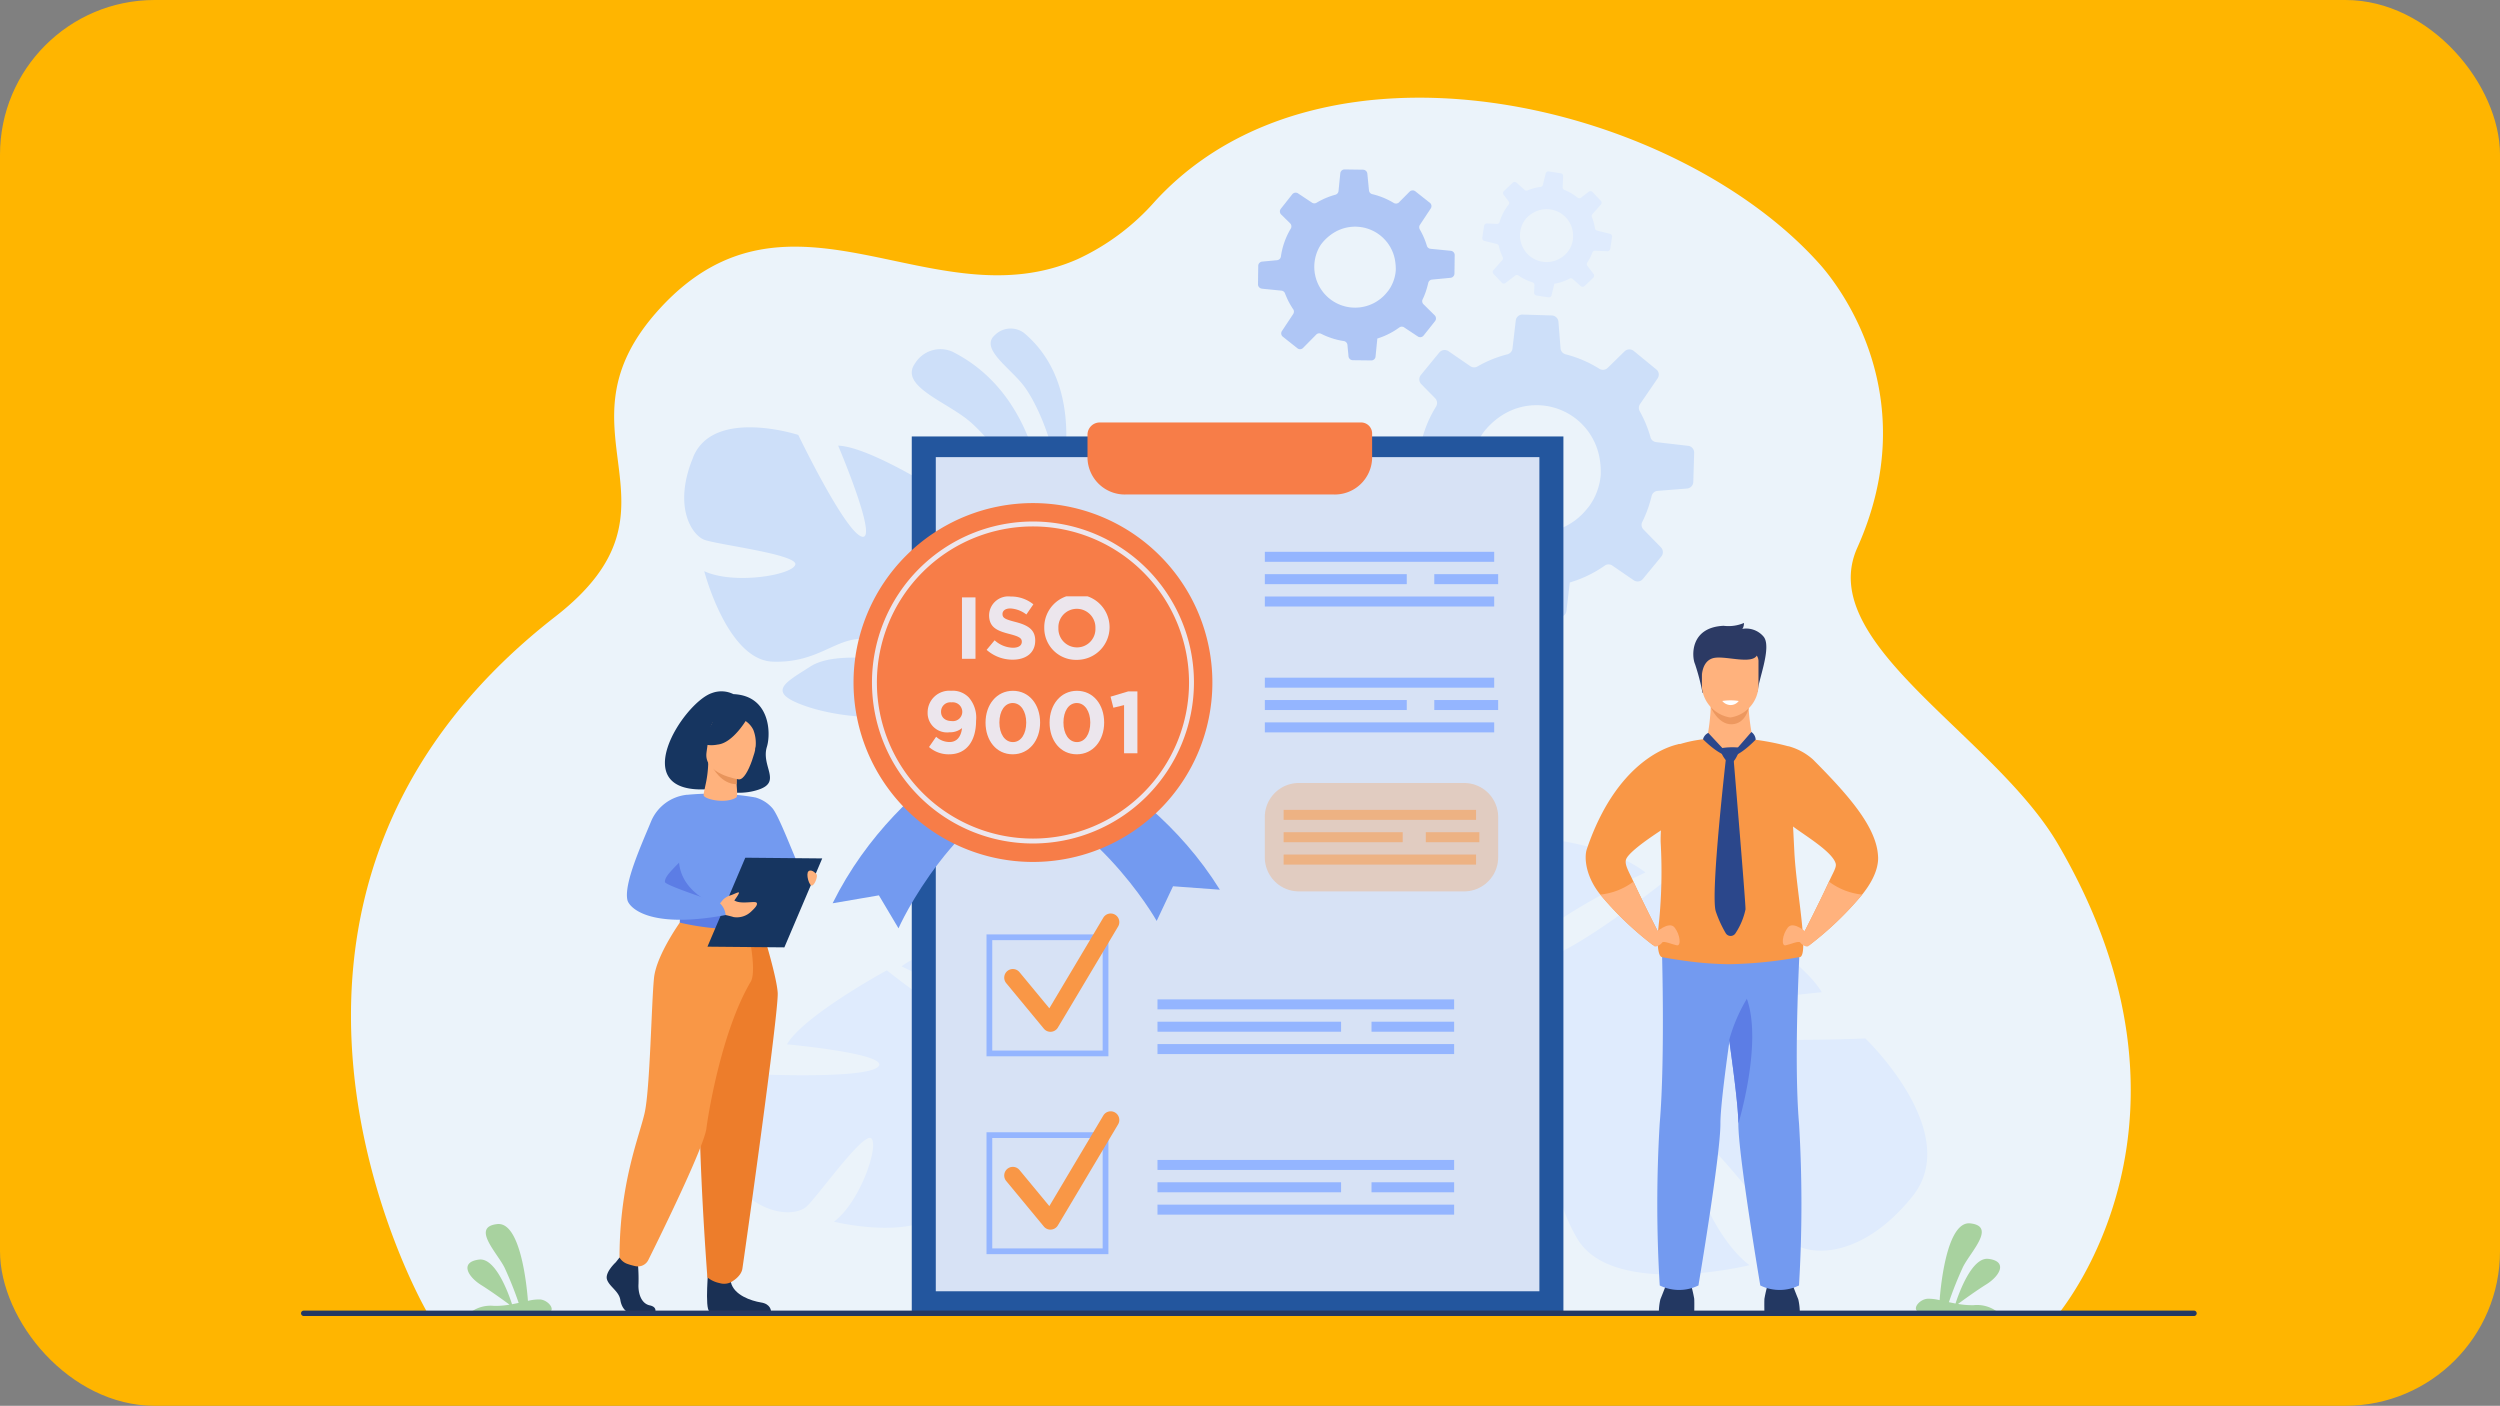 <svg xmlns="http://www.w3.org/2000/svg" xmlns:xlink="http://www.w3.org/1999/xlink" width="307.121" height="172.698" viewBox="0 0 307.121 172.698">
  <rect x="0" y="0" width="307.121" height="172.698" fill="#808080" stroke="none"/>
  <defs>
    <clipPath id="clip-path">
      <rect id="Rectángulo_325514" data-name="Rectángulo 325514" width="232.839" height="149.669" fill="none"/>
    </clipPath>
    <clipPath id="clip-path-2">
      <rect id="Rectángulo_325513" data-name="Rectángulo 325513" width="232.84" height="149.669" fill="none"/>
    </clipPath>
    <clipPath id="clip-path-3">
      <rect id="Rectángulo_325484" data-name="Rectángulo 325484" width="24.169" height="23.464" fill="none"/>
    </clipPath>
    <clipPath id="clip-path-4">
      <rect id="Rectángulo_325487" data-name="Rectángulo 325487" width="74.152" height="102.469" fill="none"/>
    </clipPath>
    <clipPath id="clip-path-5">
      <rect id="Rectángulo_325504" data-name="Rectángulo 325504" width="28.664" height="13.314" fill="none"/>
    </clipPath>
    <clipPath id="clip-path-6">
      <rect id="Rectángulo_325509" data-name="Rectángulo 325509" width="24.05" height="6.721" fill="none"/>
    </clipPath>
    <clipPath id="clip-path-7">
      <rect id="Rectángulo_325510" data-name="Rectángulo 325510" width="39.555" height="39.554" fill="none"/>
    </clipPath>
    <clipPath id="clip-path-8">
      <rect id="Rectángulo_325512" data-name="Rectángulo 325512" width="25.771" height="19.406" fill="none"/>
    </clipPath>
  </defs>
  <g id="Grupo_877364" data-name="Grupo 877364" transform="translate(-927.615 -8821.631)">
    <rect id="Imagen_35" data-name="Imagen 35" width="307.121" height="172.698" rx="19" transform="translate(927.615 8821.631)" fill="#ffb500"/>
    <g id="Grupo_876637" data-name="Grupo 876637" transform="translate(964.615 8833.631)">
      <g id="Grupo_876636" data-name="Grupo 876636" clip-path="url(#clip-path)">
        <g id="Grupo_876635" data-name="Grupo 876635">
          <g id="Grupo_876634" data-name="Grupo 876634" clip-path="url(#clip-path-2)">
            <path id="Trazado_616099" data-name="Trazado 616099" d="M242.037,149.338c-12.879,0-200.493.049-200.6-.308l-.018-.045a.252.252,0,0,1-.018-.066c-.072-.178-28.907-50.3,15.921-85.184,17.54-13.651-1.1-22.662,12.85-37.859,16.029-17.464,33.523,1.855,51.347-6.063a28.7,28.7,0,0,0,9.473-7.1,35.743,35.743,0,0,1,5.822-5.106q.48-.338.971-.66a38.188,38.188,0,0,1,3.884-2.227q1.346-.671,2.743-1.24h0a43.233,43.233,0,0,1,4.546-1.564A49.007,49.007,0,0,1,155.738.51Q157.25.3,158.787.181C178.7-1.4,201.116,7.5,212.683,20.5c2.329,2.618,12.918,16.166,4.571,34.787-5.271,11.757,16.808,22.986,24.654,36.411,19.947,34.133.311,57.2.13,57.642" transform="translate(-26.088 0.001)" fill="#ebf3fa"/>
            <g id="Grupo_876618" data-name="Grupo 876618" transform="translate(117.546 8.816)" opacity="0.5">
              <g id="Grupo_876617" data-name="Grupo 876617">
                <g id="Grupo_876616" data-name="Grupo 876616" clip-path="url(#clip-path-3)">
                  <path id="Trazado_616100" data-name="Trazado 616100" d="M619.378,61.067l2.391.237a.533.533,0,0,1,.44.34q.135.358.3.71a8.92,8.92,0,0,0,.7,1.23.526.526,0,0,1,.005.592l-1.385,2.095a.516.516,0,0,0,.111.693l1.8,1.428a.51.51,0,0,0,.677-.04l1.625-1.645a.512.512,0,0,1,.607-.1,9.284,9.284,0,0,0,2.787.894.529.529,0,0,1,.441.47l.131,1.4a.534.534,0,0,0,.518.48l2.279.026a.471.471,0,0,0,.135-.015.513.513,0,0,0,.389-.452l.18-1.786.043-.435a9.212,9.212,0,0,0,1.209-.473,9.331,9.331,0,0,0,1.49-.884.512.512,0,0,1,.588-.015l1.686,1.118a.531.531,0,0,0,.709-.113l1.091-1.375.312-.395a.538.538,0,0,0-.042-.717l-1.374-1.359a.512.512,0,0,1-.108-.593,9.212,9.212,0,0,0,.652-1.86,1.6,1.6,0,0,0,.04-.161.271.271,0,0,1,.015-.054.524.524,0,0,1,.455-.361l2.274-.218a.375.375,0,0,0,.075-.013.533.533,0,0,0,.4-.5l.03-2.272a.53.53,0,0,0-.477-.534l-2.494-.247a.512.512,0,0,1-.446-.371,9.369,9.369,0,0,0-.513-1.33q-.165-.348-.356-.676a.54.54,0,0,1,.017-.568l1.331-2.014a.515.515,0,0,0-.109-.688l-1.781-1.409a.539.539,0,0,0-.72.043l-1.286,1.3a.529.529,0,0,1-.648.084,9.261,9.261,0,0,0-2.641-1.082.526.526,0,0,1-.407-.466l-.2-2.049a.544.544,0,0,0-.532-.49l-2.264-.031a.52.52,0,0,0-.526.47l-.012.1-.207,2.075a.531.531,0,0,1-.393.462h0a9.2,9.2,0,0,0-1.53.567c-.267.127-.524.266-.775.415a.522.522,0,0,1-.559-.01l-1.711-1.135a.54.54,0,0,0-.721.113l-1.4,1.773a.586.586,0,0,0-.088.164.538.538,0,0,0,.13.542l1.1,1.082a.537.537,0,0,1,.14.508.577.577,0,0,1-.057.137,9.225,9.225,0,0,0-1.217,3.439.52.52,0,0,1-.377.429.528.528,0,0,1-.088.016l-1.841.175a.528.528,0,0,0-.477.517v.053l-.031,2.215a.538.538,0,0,0,.485.539m16.358-3.429a6.194,6.194,0,0,1,.086,1.146,4.853,4.853,0,0,1-.887,2.491c-.051.065-.1.127-.154.189a5.013,5.013,0,0,1-8.307-5.569,3.254,3.254,0,0,1,.273-.4A5.7,5.7,0,0,1,628.19,54.2a4.977,4.977,0,0,1,7.546,3.44" transform="translate(-618.893 -46.416)" fill="#739af0"/>
                </g>
              </g>
            </g>
            <path id="Trazado_616101" data-name="Trazado 616101" d="M764.159,56.222l1.524.373a.347.347,0,0,1,.253.26q.055.244.13.487a5.854,5.854,0,0,0,.342.86.343.343,0,0,1-.051.383l-1.088,1.227a.337.337,0,0,0,.008.458l1.031,1.088a.333.333,0,0,0,.442.036l1.2-.914a.335.335,0,0,1,.4-.007,6.059,6.059,0,0,0,1.719.834.345.345,0,0,1,.242.344l-.044.918a.349.349,0,0,0,.291.358l1.471.226a.3.3,0,0,0,.089,0,.334.334,0,0,0,.293-.256l.28-1.138.068-.277a6,6,0,0,0,.825-.195,6.093,6.093,0,0,0,1.044-.435.334.334,0,0,1,.381.044l.987.877a.347.347,0,0,0,.469-.008l.832-.788.238-.227a.351.351,0,0,0,.039-.468l-.763-1a.334.334,0,0,1-.015-.393,6.031,6.031,0,0,0,.593-1.142,1.049,1.049,0,0,0,.04-.1.177.177,0,0,1,.015-.033.342.342,0,0,1,.328-.192l1.49.068a.241.241,0,0,0,.05,0,.348.348,0,0,0,.306-.289l.228-1.466a.346.346,0,0,0-.259-.389L778,54.954a.334.334,0,0,1-.254-.281,6.09,6.09,0,0,0-.209-.907q-.075-.24-.168-.47a.353.353,0,0,1,.064-.366l1.045-1.179a.336.336,0,0,0-.007-.455l-1.022-1.075a.351.351,0,0,0-.469-.038l-.951.723a.345.345,0,0,1-.427-.005,6.049,6.049,0,0,0-1.608-.942.343.343,0,0,1-.22-.338l.062-1.343a.355.355,0,0,0-.3-.366l-1.461-.228a.339.339,0,0,0-.383.256l-.017.066-.325,1.322a.347.347,0,0,1-.3.263h0a6.016,6.016,0,0,0-1.041.226c-.185.058-.363.124-.539.2a.34.34,0,0,1-.36-.058l-1-.891a.352.352,0,0,0-.477.007l-1.071,1.017a.378.378,0,0,0-.072.1.351.351,0,0,0,.034.362l.612.8a.351.351,0,0,1,.044.341.37.37,0,0,1-.049.083,6.029,6.029,0,0,0-1.1,2.112.339.339,0,0,1-.283.242.351.351,0,0,1-.059,0l-1.206-.056a.345.345,0,0,0-.356.29l-.006.034L763.9,55.83a.351.351,0,0,0,.264.393m10.889-.714a4.023,4.023,0,0,1-.05.749,3.166,3.166,0,0,1-.8,1.529c-.039.037-.078.073-.117.108a3.273,3.273,0,0,1-4.859-4.363,2.14,2.14,0,0,1,.213-.235,3.722,3.722,0,0,1,1.052-.7,3.25,3.25,0,0,1,4.562,2.917" transform="translate(-618.806 -38.625)" fill="#dfebfd"/>
            <path id="Trazado_616102" data-name="Trazado 616102" d="M700.276,163.166l3.769.438a.84.84,0,0,1,.686.548q.2.569.459,1.129a14.075,14.075,0,0,0,1.078,1.961.83.83,0,0,1-.007.935l-2.242,3.271a.815.815,0,0,0,.158,1.1l2.8,2.3a.806.806,0,0,0,1.071-.046l2.609-2.555a.809.809,0,0,1,.961-.137A14.659,14.659,0,0,0,716,173.592a.835.835,0,0,1,.684.753l.17,2.215a.843.843,0,0,0,.805.771l3.6.1a.742.742,0,0,0,.214-.02.809.809,0,0,0,.626-.7l.33-2.815.079-.686a14.515,14.515,0,0,0,1.922-.715,14.709,14.709,0,0,0,2.375-1.357.809.809,0,0,1,.929-.008l2.633,1.809a.838.838,0,0,0,1.123-.16l1.76-2.141.5-.615a.849.849,0,0,0-.047-1.134l-2.133-2.182a.807.807,0,0,1-.154-.94,14.545,14.545,0,0,0,1.079-2.919,2.559,2.559,0,0,0,.067-.253.46.46,0,0,1,.025-.084.827.827,0,0,1,.728-.558l3.6-.284a.59.59,0,0,0,.119-.018.841.841,0,0,0,.648-.786l.107-3.587a.837.837,0,0,0-.739-.856l-3.931-.455a.809.809,0,0,1-.695-.6,14.816,14.816,0,0,0-.774-2.113q-.252-.554-.544-1.076a.853.853,0,0,1,.042-.9l2.154-3.144a.814.814,0,0,0-.154-1.09l-2.775-2.272a.851.851,0,0,0-1.138.049l-2.065,2.021a.835.835,0,0,1-1.025.116,14.622,14.622,0,0,0-4.142-1.778.83.83,0,0,1-.63-.746l-.255-3.241a.859.859,0,0,0-.827-.788l-3.574-.108a.821.821,0,0,0-.842.729l-.021.164-.382,3.271a.839.839,0,0,1-.633.72l0,0a14.558,14.558,0,0,0-2.431.855c-.426.194-.834.406-1.235.634a.823.823,0,0,1-.883-.031l-2.672-1.837a.852.852,0,0,0-1.142.16l-2.264,2.762a.919.919,0,0,0-.143.256.848.848,0,0,0,.19.859l1.709,1.738a.848.848,0,0,1,.207.806.9.9,0,0,1-.093.215,14.572,14.572,0,0,0-2.012,5.4.82.82,0,0,1-.606.667.852.852,0,0,1-.14.023l-2.912.228a.834.834,0,0,0-.767.8l0,.083-.107,3.5a.849.849,0,0,0,.752.863m25.918-4.984a9.756,9.756,0,0,1,.105,1.812,7.662,7.662,0,0,1-1.466,3.909c-.082.1-.165.2-.248.295a7.916,7.916,0,0,1-12.97-9.011,5.171,5.171,0,0,1,.442-.628,9,9,0,0,1,2.312-2.006,7.86,7.86,0,0,1,11.824,5.63" transform="translate(-566.664 -113.653)" fill="#cddff9"/>
            <path id="Trazado_616103" data-name="Trazado 616103" d="M411.493,188.8s1.827-19.1-11.592-25.824a3.665,3.665,0,0,0-4.56,1.441c-1.935,2.707,3.5,4.576,6.458,6.931s9.058,10.161,9.693,17.451" transform="translate(-319.925 -131.785)" fill="#cddff9"/>
            <path id="Trazado_616104" data-name="Trazado 616104" d="M453.994,170.7s4.666-13.6-3.935-20.834a2.745,2.745,0,0,0-3.573.254c-1.882,1.634,1.753,3.945,3.494,6.176s4.824,8.983,4.014,14.4" transform="translate(-361.259 -120.963)" fill="#cddff9"/>
            <path id="Trazado_616105" data-name="Trazado 616105" d="M712.676,522.488c6.357-7.856-5.765-19.43-5.765-19.43s-20.389.926-22.625-1.475,17.274-4.2,17.274-4.2c-3.2-5.469-18.872-13.976-18.872-13.976s-15.546,12.487-17.123,9.61,14.33-10.353,14.33-10.353c-5.057-3.877-14.158-4.329-14.158-4.329-13.559,1.011-11.541,18.378-11.541,18.378a32.386,32.386,0,0,1-14.407,5.389h0a23.511,23.511,0,0,0-4.341.737l.975,1.349c.441-.151.878-.282,1.31-.39a.01.01,0,0,1,.008,0l.019,0c.275-.058.667-.139,1.148-.234h0c1.1-.17,1.9-.322,2.457-.456l.005,0c3.421-.592,8-1.194,9.55-.508a3.216,3.216,0,0,1,.409-.735l-.409.735c-3.273,5.879,4.244,18.018,10.208,23.5s5.751,1.367,6.19-4.221-5.579-12.284-5.975-15.261,3.021-.677,5.789,3.849.035,9.764,4.38,17.167,21.171,3.279,21.171,3.279c-4.938-3.712-8.5-14.191-7.089-15.711s10.419,11.3,12.343,12.92,8.38,2.229,14.737-5.627" transform="translate(-514.758 -387.488)" fill="#dfebfd"/>
            <path id="Trazado_616106" data-name="Trazado 616106" d="M271.015,575.786c-4.135-5.109,3.749-12.636,3.749-12.636s13.26.6,14.714-.959-11.234-2.73-11.234-2.73c2.081-3.557,12.273-9.089,12.273-9.089s10.11,8.121,11.136,6.25-9.32-6.733-9.32-6.733c3.289-2.521,9.208-2.815,9.208-2.815,8.818.657,7.506,11.952,7.506,11.952a21.064,21.064,0,0,0,9.37,3.5h0a15.285,15.285,0,0,1,2.823.48l-.634.877q-.43-.147-.852-.253h-.005l-.012,0c-.179-.038-.434-.091-.746-.153h0c-.718-.111-1.236-.209-1.6-.3h0c-2.225-.385-5.2-.777-6.211-.33a2.094,2.094,0,0,0-.266-.478l.266.478c2.129,3.823-2.76,11.718-6.639,15.282s-3.74.889-4.025-2.745,3.628-7.989,3.886-9.925-1.965-.44-3.765,2.5-.023,6.35-2.849,11.164-13.768,2.132-13.768,2.132c3.211-2.414,5.527-9.229,4.611-10.218s-6.776,7.347-8.027,8.4-5.449,1.45-9.584-3.659" transform="translate(-218.57 -443.169)" fill="#dfebfd"/>
            <path id="Trazado_616107" data-name="Trazado 616107" d="M248.809,216.836c2.538-6.063,12.9-2.69,12.9-2.69s5.756,11.961,7.821,12.5-2.923-11.185-2.923-11.185c4.118.146,13.821,6.5,13.821,6.5s-2.357,12.752-.223,12.768,1.51-11.4,1.51-11.4c3.779,1.7,6.844,6.772,6.844,6.772,3.6,8.076-6.965,12.275-6.965,12.275a21.06,21.06,0,0,0,1.356,9.911h0a15.274,15.274,0,0,1,.916,2.713l-1.073-.142q-.074-.448-.181-.87a.007.007,0,0,0,0-.005l0-.012c-.052-.175-.126-.425-.22-.729h0v0c-.243-.684-.4-1.187-.5-1.547v0c-.715-2.142-1.783-4.95-2.654-5.625a2.093,2.093,0,0,0,.295-.461l-.295.461c-2.357,3.687-11.626,3.125-16.6,1.4s-2.556-2.872.509-4.845,8.754-.593,10.581-1.284-.544-1.938-3.989-2.128-5.6,2.99-11.18,2.785-8.4-11.112-8.4-11.112c3.648,1.683,10.746.491,11.182-.785s-9.682-2.483-11.2-3.084-3.86-4.111-1.322-10.173" transform="translate(-200.642 -172.716)" fill="#cddff9"/>
            <path id="Trazado_616108" data-name="Trazado 616108" d="M878.158,769.352a7.262,7.262,0,0,1,.19-1.779c.19-.444.888-2.251.888-2.251h2.727a16.707,16.707,0,0,1,.539,2.188c.032.539,0,1.842,0,1.842Z" transform="translate(-711.37 -619.965)" fill="#233862"/>
            <path id="Trazado_616109" data-name="Trazado 616109" d="M950.732,769.352a7.262,7.262,0,0,0-.19-1.779c-.19-.444-.888-2.251-.888-2.251h-2.727a16.72,16.72,0,0,0-.539,2.188c-.032.539,0,1.842,0,1.842Z" transform="translate(-766.63 -619.965)" fill="#233862"/>
            <path id="Trazado_616110" data-name="Trazado 616110" d="M896.922,385.4a25.537,25.537,0,0,1-.477,4.3l-3.011,2.1,11.336,1.7-2.7-3.735s-.816-3.986-.388-5.46-4.756,1.094-4.756,1.094" transform="translate(-723.745 -310.948)" fill="#ffb27d"/>
            <path id="Trazado_616111" data-name="Trazado 616111" d="M911.712,394.177s.9,2.158,2.585,2.11,2.073-1.957,2.073-1.957Z" transform="translate(-738.552 -319.311)" fill="#ed985f"/>
            <path id="Trazado_616112" data-name="Trazado 616112" d="M901.576,348.347a27.116,27.116,0,0,0-.926-3.547c-.381-.824-.7-4.5,3.52-4.693a4.856,4.856,0,0,0,2.5-.349s0,.539-.222.729a2.8,2.8,0,0,1,2.6.92c1.142,1.268-.761,5.708-.666,6.754Z" transform="translate(-729.423 -275.229)" fill="#2c3a64"/>
            <path id="Trazado_616113" data-name="Trazado 616113" d="M909.48,366.113a4.164,4.164,0,0,1-3.475-3.668V359.3a1.256,1.256,0,0,1,1.141-1.34h4.668a1.256,1.256,0,0,1,1.142,1.34v2.97a4.058,4.058,0,0,1-3.475,3.846" transform="translate(-733.929 -289.971)" fill="#ffb27d"/>
            <path id="Trazado_616114" data-name="Trazado 616114" d="M905.341,357.936s.006-1.891,1.5-2.182,4.852.922,5.327-.457-6.481-1.356-6.832-.476a8.9,8.9,0,0,0,0,3.115" transform="translate(-733.265 -286.929)" fill="#2c3a64"/>
            <path id="Trazado_616115" data-name="Trazado 616115" d="M877.6,543.114s.477,14.569-.236,22.882a166.16,166.16,0,0,0,.005,19.882,5.4,5.4,0,0,0,4.755,0s2.713-16.06,2.7-19.882c-.018-4.07,2.952-22.247,2.952-22.247Z" transform="translate(-710.473 -439.961)" fill="#739af0"/>
            <path id="Trazado_616116" data-name="Trazado 616116" d="M924.434,585.772a5.393,5.393,0,0,1-4.755,0s-2.712-16.059-2.695-19.882c.008-1.719-.518-5.955-1.127-10.274-.834-5.908-1.825-11.973-1.825-11.973l10.566-.66s-.871,14.594-.158,22.907a166.164,166.164,0,0,1-.005,19.882" transform="translate(-740.431 -439.856)" fill="#739af0"/>
            <path id="Trazado_616117" data-name="Trazado 616117" d="M894.82,441.5a52.872,52.872,0,0,1-8.614.872,41.661,41.661,0,0,1-5.29-.4c-1.714-.227-2.943-.468-2.943-.468s-.913.08-.374-4.422a63.3,63.3,0,0,0,.19-9.7c-.01-.354,0-.773.019-1.239.175-3.711,1.3-10.392,2.153-10.751a15.66,15.66,0,0,1,3.519-.7c0,.044,1.3,1.95,2.852,2.164a5.367,5.367,0,0,0,2.769-2.1,30.144,30.144,0,0,1,4.341.837s.162.708.772,12.987c.242,4.864,1.9,12.948.606,12.932" transform="translate(-710.78 -335.919)" fill="#f99746"/>
            <path id="Trazado_616118" data-name="Trazado 616118" d="M924.771,598.179c.008-1.719-.518-5.955-1.127-10.274a20.338,20.338,0,0,1,2.174-5.063c1.95,5.47-1.046,15.336-1.046,15.336" transform="translate(-748.217 -472.144)" fill="#5c7de5"/>
            <path id="Trazado_616119" data-name="Trazado 616119" d="M835.782,432.184c-.2.639.361,1.5.913,2.711,1.136,2.486,3.022,6.157,3.022,6.157a10.9,10.9,0,0,1-.573,1.676,39.98,39.98,0,0,1-6.526-6.241c-1.836-2.288-1.987-4.6-1.647-5.6,4.078-11.993,11.473-12.914,11.473-12.914l-.587,9.506s-5.654,3.388-6.075,4.705" transform="translate(-673.028 -338.588)" fill="#f99746"/>
            <path id="Trazado_616120" data-name="Trazado 616120" d="M874.548,536.309s1.712-1.586,2.41-.7.824,2.283.285,2.188-1.649-.6-1.807-.349-.869.738-1.084.353.2-1.495.2-1.495" transform="translate(-708.237 -433.664)" fill="#ffb27d"/>
            <path id="Trazado_616121" data-name="Trazado 616121" d="M847.359,513.224a10.887,10.887,0,0,1-.573,1.676,39.963,39.963,0,0,1-6.526-6.241,8.142,8.142,0,0,0,4.076-1.592c1.136,2.486,3.022,6.157,3.022,6.157" transform="translate(-680.671 -410.76)" fill="#ffb27d"/>
            <path id="Trazado_616122" data-name="Trazado 616122" d="M972.226,433.017c.03.747-.119,2.347-1.955,4.635a39.985,39.985,0,0,1-6.526,6.241,10.878,10.878,0,0,1-.573-1.676s1.886-3.671,3.022-6.157c.552-1.21.946-1.774.819-2.228-.406-1.447-3.816-3.465-5.249-4.551a6.254,6.254,0,0,1-.733-.637l.134-9.232a7.44,7.44,0,0,1,3.036,1.622c4.71,4.712,7.883,8.5,8.023,11.984" transform="translate(-778.504 -339.754)" fill="#f99746"/>
            <path id="Trazado_616123" data-name="Trazado 616123" d="M961.362,536.309s-1.712-1.586-2.41-.7-.825,2.283-.286,2.188,1.649-.6,1.808-.349.869.738,1.084.353-.2-1.495-.2-1.495" transform="translate(-776.318 -433.664)" fill="#ffb27d"/>
            <path id="Trazado_616124" data-name="Trazado 616124" d="M972.3,513.224a10.887,10.887,0,0,0,.573,1.676,39.963,39.963,0,0,0,6.526-6.241,8.142,8.142,0,0,1-4.076-1.592c-1.136,2.486-3.022,6.157-3.022,6.157" transform="translate(-787.632 -410.76)" fill="#ffb27d"/>
            <path id="Trazado_616125" data-name="Trazado 616125" d="M907.365,410.863a1.2,1.2,0,0,0-.646.78s2.019,2.077,3.34,2.109Z" transform="translate(-734.507 -332.828)" fill="#2b478b"/>
            <path id="Trazado_616126" data-name="Trazado 616126" d="M924.3,413.3l2.606-2.994a1.224,1.224,0,0,1,.53.937s-2.016,2.137-3.136,2.057" transform="translate(-748.753 -332.38)" fill="#2b478b"/>
            <path id="Trazado_616127" data-name="Trazado 616127" d="M915.677,424.851s-1.989,17.171-1.3,19.264a14.331,14.331,0,0,0,1.213,2.66.705.705,0,0,0,1.22,0,8.454,8.454,0,0,0,1.218-2.918c0-1.091-1.509-19.018-1.509-19.018Z" transform="translate(-740.594 -344.147)" fill="#2b478b"/>
            <path id="Trazado_616128" data-name="Trazado 616128" d="M918.4,420.214a8.626,8.626,0,0,1,1.934-.067c.145.021.226.253.155.439-.205.538-.624,1.471-1.061,1.471-.615,0-1.573-1.78-1.028-1.842" transform="translate(-743.839 -340.32)" fill="#2b478b"/>
            <path id="Trazado_616129" data-name="Trazado 616129" d="M919.171,389.872a1.338,1.338,0,0,0,1.047.5,1.245,1.245,0,0,0,.979-.5,6.642,6.642,0,0,0-2.025,0" transform="translate(-744.594 -315.758)" fill="#fff"/>
            <path id="Trazado_616130" data-name="Trazado 616130" d="M240.8,396.029c-.192-.58,2.626,1.2,5.984.072,2.895-.97.285-2.86,1.022-5.257.525-1.707.359-6.292-4.115-6.476a3.312,3.312,0,0,0-2.63-.135c-3.534,1.173-10.883,12.633-.262,11.8" transform="translate(-190.595 -311.095)" fill="#163560"/>
            <path id="Trazado_616131" data-name="Trazado 616131" d="M290.157,461.963a11.718,11.718,0,0,0,1.2,1.809c.929,1.164,5.807-1.6,5.387-1.809s-2.8-6.953-3.8-8.148a4.281,4.281,0,0,0-2.227-1.359Z" transform="translate(-235.048 -366.522)" fill="#739af0"/>
            <path id="Trazado_616132" data-name="Trazado 616132" d="M198.721,750.79s-1.346,1.229-1.084,2.1,1.478,1.455,1.642,2.522.821,1.649,1.412,1.649h2.818s.435-.751-.616-.977-1.447-1.48-1.381-2.644a20.517,20.517,0,0,0-.1-2.716l-2.233-.517Z" transform="translate(-160.073 -607.722)" fill="#1a3054"/>
            <path id="Trazado_616133" data-name="Trazado 616133" d="M262.688,756.019s-.484,5.2.107,5.5l7.564-.016s0-.873-1.215-1.067-3.349-.905-3.711-2.49-2.745-1.924-2.745-1.924" transform="translate(-212.645 -612.429)" fill="#1a3054"/>
            <path id="Trazado_616134" data-name="Trazado 616134" d="M232.634,456.7a30.1,30.1,0,0,0,0,3.5c.075,1.264,1.354,2.957,1.535,3.376.455,1.051.969,1.221.969,1.221l3.972.974,1.4.342,4.4-1.315s2.006-5.6,1.2-8.75a24.23,24.23,0,0,0-2.036-5.34,31.435,31.435,0,0,0-8.273-.3Z" transform="translate(-188.41 -364.765)" fill="#739af0"/>
            <path id="Trazado_616135" data-name="Trazado 616135" d="M230.856,488.066c.075,1.264,1.732,2.913,1.913,3.332.455,1.051.969,1.221.969,1.221l3.972.973,1.059-1.494s-6.429-1.788-5.212-7.456Z" transform="translate(-187.01 -392.595)" fill="#5c7de5"/>
            <path id="Trazado_616136" data-name="Trazado 616136" d="M264.841,531.117s2.181,6.788,2.321,9.1-4.169,32.831-4.342,33.9c-.163,1-1.41,1.644-1.41,1.644a1.886,1.886,0,0,1-1.391.107,3.442,3.442,0,0,1-1.494-.7s-1.7-21.767-.647-29.543a123.191,123.191,0,0,0,1.063-14.5Z" transform="translate(-208.622 -430.243)" fill="#ed7d2b"/>
            <path id="Trazado_616137" data-name="Trazado 616137" d="M213.781,530.051s-3.327,4.463-3.637,7.481-.487,13.616-1.147,16.557-3.088,8.6-3.088,17.776a1.83,1.83,0,0,0,1.031.806,8.5,8.5,0,0,0,.907.251,1.426,1.426,0,0,0,1.6-.757c1.641-3.3,6.869-13.962,7.137-16.174.19-1.566,1.84-11.927,5.441-18.007.864-1.46-.53-7.265-.53-7.265Z" transform="translate(-166.801 -429.379)" fill="#f99746"/>
            <path id="Trazado_616138" data-name="Trazado 616138" d="M254.935,525.6a4.572,4.572,0,0,1-2.615.728c-2.077.042-7.225-.53-7.225-.53a4.26,4.26,0,0,0-.219,1.314s6.287,1.586,9.93.232a2.3,2.3,0,0,0,.13-1.743" transform="translate(-198.367 -425.773)" fill="#5c7de5"/>
            <path id="Trazado_616139" data-name="Trazado 616139" d="M281.706,528.631a.955.955,0,1,1,.948,1.073,1.017,1.017,0,0,1-.948-1.073m.314,0a.644.644,0,1,0,.634-.759.706.706,0,0,0-.634.759" transform="translate(-228.202 -427.359)" fill="#fff"/>
            <path id="Trazado_616140" data-name="Trazado 616140" d="M262.783,502.524l9.449.088,4.65-10.928-9.45-.088Z" transform="translate(-212.873 -398.228)" fill="#163560"/>
            <path id="Trazado_616141" data-name="Trazado 616141" d="M269.289,515.755l.693-.851a2.435,2.435,0,0,1,.809-.489c.34-.071,1.058-.485,1.128-.368s-.552.949-.552.949l-.032,0c.714.536,2.515.063,2.737.282.27.266-.371.839-.714,1.161a2.522,2.522,0,0,1-2.092.62c-.56-.174-1.441-.352-1.441-.352Z" transform="translate(-218.143 -416.397)" fill="#ffb27d"/>
            <path id="Trazado_616142" data-name="Trazado 616142" d="M328.54,500.31s-.594-.675-.972-.351.1,1.917.459,1.755.72-1.206.513-1.4" transform="translate(-265.241 -404.931)" fill="#ffb27d"/>
            <path id="Trazado_616143" data-name="Trazado 616143" d="M218.067,450.885a5.374,5.374,0,0,0-4.359,3.157c-1.208,2.936-3.428,7.768-2.951,9.794.19.807,2.486,3.6,12.059,1.827a2.239,2.239,0,0,0-.725-1.471s-6.745-2.166-6.734-2.6c.022-.815.911-1.519,4.679-5.288,1.024-1.025-1.97-5.422-1.97-5.422" transform="translate(-170.675 -365.249)" fill="#739af0"/>
            <path id="Trazado_616144" data-name="Trazado 616144" d="M260.347,434c-.093-.125.027-.522.175-1.262a13.815,13.815,0,0,0,.358-2.874l.2.033,3.353.564s-.076.9-.079,1.741v.021c0,.733.2,1.842-.05,1.986-1.27.745-3.6.27-3.957-.21" transform="translate(-210.873 -348.219)" fill="#ffb27d"/>
            <path id="Trazado_616145" data-name="Trazado 616145" d="M267.7,430.6s-.067,1.264-.069,2.108c-1.876-.045-2.877-1.866-3.284-2.672Z" transform="translate(-214.137 -348.361)" fill="#e8945b"/>
            <path id="Trazado_616146" data-name="Trazado 616146" d="M266.032,407.881s-4.4-.626-3.963-3.357.156-4.651,2.98-4.367,3.2,1.413,3.281,2.359-1.144,5.457-2.3,5.365" transform="translate(-212.27 -324.133)" fill="#ffb27d"/>
            <path id="Trazado_616147" data-name="Trazado 616147" d="M261.73,398.37s-1.71,3.012-3.628,3.193a3.674,3.674,0,0,1-2.638-.44,5.282,5.282,0,0,0,2.2-2.81s3.406-1.611,4.069.058" transform="translate(-206.944 -322.095)" fill="#163560"/>
            <path id="Trazado_616148" data-name="Trazado 616148" d="M286.67,400.98a2.753,2.753,0,0,1,1.1,1.182,4.47,4.47,0,0,1,.193,2.6s1.251-2.033.431-3.427c-.87-1.478-1.724-.356-1.724-.356" transform="translate(-232.223 -324.493)" fill="#163560"/>
            <rect id="Rectángulo_325485" data-name="Rectángulo 325485" width="80.054" height="107.552" transform="translate(75.009 41.618)" fill="#23569e"/>
            <g id="Grupo_876621" data-name="Grupo 876621" transform="translate(77.96 44.159)" opacity="0.9">
              <g id="Grupo_876620" data-name="Grupo 876620">
                <g id="Grupo_876619" data-name="Grupo 876619" clip-path="url(#clip-path-4)">
                  <rect id="Rectángulo_325486" data-name="Rectángulo 325486" width="74.152" height="102.469" fill="#ebf2ff"/>
                </g>
              </g>
            </g>
            <path id="Trazado_616149" data-name="Trazado 616149" d="M510.107,210.074a1.507,1.507,0,0,0-1.507,1.507V214.5a4.591,4.591,0,0,0,4.743,4.422h25.479a4.591,4.591,0,0,0,4.743-4.422V211.43a1.355,1.355,0,0,0-1.356-1.356Z" transform="translate(-412.002 -170.175)" fill="#f77d48"/>
            <path id="Trazado_616150" data-name="Trazado 616150" d="M458.258,556.18H443.284V541.206h14.974Zm-14.269-.705h13.563V541.911H443.989Z" transform="translate(-359.092 -438.415)" fill="#94b5ff"/>
            <path id="Trazado_616151" data-name="Trazado 616151" d="M460.442,542.22a1.058,1.058,0,0,1-.815-.384l-4.621-5.59a1.058,1.058,0,1,1,1.631-1.348l3.664,4.433,6.629-11.127a1.058,1.058,0,1,1,1.818,1.083l-7.4,12.416a1.057,1.057,0,0,1-.828.513c-.027,0-.054,0-.081,0" transform="translate(-368.391 -427.465)" fill="#f99746"/>
            <rect id="Rectángulo_325488" data-name="Rectángulo 325488" width="36.443" height="1.229" transform="translate(105.196 110.77)" fill="#94b5ff"/>
            <rect id="Rectángulo_325489" data-name="Rectángulo 325489" width="36.443" height="1.229" transform="translate(105.196 116.262)" fill="#94b5ff"/>
            <rect id="Rectángulo_325490" data-name="Rectángulo 325490" width="10.15" height="1.23" transform="translate(131.489 113.516)" fill="#94b5ff"/>
            <rect id="Rectángulo_325491" data-name="Rectángulo 325491" width="22.553" height="1.23" transform="translate(105.196 113.516)" fill="#94b5ff"/>
            <rect id="Rectángulo_325492" data-name="Rectángulo 325492" width="36.443" height="1.23" transform="translate(105.196 130.496)" fill="#94b5ff"/>
            <rect id="Rectángulo_325493" data-name="Rectángulo 325493" width="36.443" height="1.23" transform="translate(105.196 135.987)" fill="#94b5ff"/>
            <rect id="Rectángulo_325494" data-name="Rectángulo 325494" width="10.15" height="1.23" transform="translate(131.489 133.241)" fill="#94b5ff"/>
            <rect id="Rectángulo_325495" data-name="Rectángulo 325495" width="22.553" height="1.23" transform="translate(105.196 133.241)" fill="#94b5ff"/>
            <rect id="Rectángulo_325496" data-name="Rectángulo 325496" width="28.177" height="1.229" transform="translate(118.383 71.251)" fill="#94b5ff"/>
            <rect id="Rectángulo_325497" data-name="Rectángulo 325497" width="28.177" height="1.229" transform="translate(118.383 76.743)" fill="#94b5ff"/>
            <rect id="Rectángulo_325498" data-name="Rectángulo 325498" width="7.848" height="1.229" transform="translate(139.199 73.997)" fill="#94b5ff"/>
            <rect id="Rectángulo_325499" data-name="Rectángulo 325499" width="17.437" height="1.229" transform="translate(118.383 73.997)" fill="#94b5ff"/>
            <rect id="Rectángulo_325500" data-name="Rectángulo 325500" width="28.177" height="1.229" transform="translate(118.383 55.788)" fill="#94b5ff"/>
            <rect id="Rectángulo_325501" data-name="Rectángulo 325501" width="28.177" height="1.229" transform="translate(118.383 61.28)" fill="#94b5ff"/>
            <rect id="Rectángulo_325502" data-name="Rectángulo 325502" width="7.848" height="1.229" transform="translate(139.199 58.534)" fill="#94b5ff"/>
            <rect id="Rectángulo_325503" data-name="Rectángulo 325503" width="17.437" height="1.229" transform="translate(118.383 58.534)" fill="#94b5ff"/>
            <g id="Grupo_876624" data-name="Grupo 876624" transform="translate(118.383 84.193)" opacity="0.3">
              <g id="Grupo_876623" data-name="Grupo 876623">
                <g id="Grupo_876622" data-name="Grupo 876622" clip-path="url(#clip-path-5)">
                  <path id="Trazado_616152" data-name="Trazado 616152" d="M647.781,456.6h-20.3a4.184,4.184,0,0,1-4.184-4.184v-4.946a4.184,4.184,0,0,1,4.184-4.184h20.3a4.184,4.184,0,0,1,4.184,4.184v4.946a4.184,4.184,0,0,1-4.184,4.184" transform="translate(-623.301 -443.288)" fill="#f99746"/>
                </g>
              </g>
            </g>
            <g id="Grupo_876627" data-name="Grupo 876627" transform="translate(120.69 87.49)" opacity="0.5">
              <g id="Grupo_876626" data-name="Grupo 876626">
                <g id="Grupo_876625" data-name="Grupo 876625" clip-path="url(#clip-path-6)">
                  <rect id="Rectángulo_325505" data-name="Rectángulo 325505" width="23.641" height="1.229" fill="#f99746"/>
                  <rect id="Rectángulo_325506" data-name="Rectángulo 325506" width="23.641" height="1.229" transform="translate(0 5.492)" fill="#f99746"/>
                  <rect id="Rectángulo_325507" data-name="Rectángulo 325507" width="6.584" height="1.23" transform="translate(17.465 2.746)" fill="#f99746"/>
                  <rect id="Rectángulo_325508" data-name="Rectángulo 325508" width="14.63" height="1.23" transform="translate(0 2.746)" fill="#f99746"/>
                </g>
              </g>
            </g>
            <path id="Trazado_616153" data-name="Trazado 616153" d="M458.258,684.152H443.284V669.178h14.974Zm-14.269-.705h13.563V669.883H443.989Z" transform="translate(-359.092 -542.082)" fill="#94b5ff"/>
            <path id="Trazado_616154" data-name="Trazado 616154" d="M460.442,670.192a1.059,1.059,0,0,1-.815-.384l-4.621-5.59a1.058,1.058,0,1,1,1.631-1.348L460.3,667.3l6.629-11.127a1.058,1.058,0,0,1,1.818,1.083l-7.4,12.416a1.058,1.058,0,0,1-.828.513c-.027,0-.054,0-.081,0" transform="translate(-368.391 -531.132)" fill="#f99746"/>
            <path id="Trazado_616155" data-name="Trazado 616155" d="M369.311,398.895s-17.224,6.333-25.589,23.205l5.688-.975,2.407,4.049s6.659-15.179,20.356-19.729Z" transform="translate(-278.439 -323.133)" fill="#739af0"/>
            <path id="Trazado_616156" data-name="Trazado 616156" d="M438.908,403.646s17.753,4.647,27.7,20.636l-5.755-.424-2.007,4.262s-8.089-14.468-22.159-17.679Z" transform="translate(-353.749 -326.982)" fill="#739af0"/>
            <path id="Trazado_616157" data-name="Trazado 616157" d="M357.268,284.256A22.042,22.042,0,1,1,379.31,306.3a22.042,22.042,0,0,1-22.042-22.042" transform="translate(-289.413 -212.412)" fill="#f77d48"/>
            <g id="Grupo_876630" data-name="Grupo 876630" transform="translate(70.12 52.067)" opacity="0.9">
              <g id="Grupo_876629" data-name="Grupo 876629">
                <g id="Grupo_876628" data-name="Grupo 876628" clip-path="url(#clip-path-7)">
                  <path id="Trazado_616158" data-name="Trazado 616158" d="M388.967,313.691a19.777,19.777,0,1,1,19.778-19.777,19.8,19.8,0,0,1-19.778,19.777m0-38.95a19.173,19.173,0,1,0,19.174,19.173,19.195,19.195,0,0,0-19.174-19.173" transform="translate(-369.19 -274.137)" fill="#ebf2ff"/>
                </g>
              </g>
            </g>
            <g id="Grupo_876633" data-name="Grupo 876633" transform="translate(76.958 61.26)" opacity="0.9">
              <g id="Grupo_876632" data-name="Grupo 876632">
                <g id="Grupo_876631" data-name="Grupo 876631" clip-path="url(#clip-path-8)">
                  <rect id="Rectángulo_325511" data-name="Rectángulo 325511" width="1.66" height="7.544" transform="translate(4.22 0.129)" fill="#ebf2ff"/>
                  <path id="Trazado_616159" data-name="Trazado 616159" d="M443.357,329.21l.981-1.175a3.461,3.461,0,0,0,2.252.916c.679,0,1.089-.27,1.089-.733,0-.42-.259-.636-1.52-.959-1.52-.388-2.5-.808-2.5-2.328a2.36,2.36,0,0,1,2.64-2.274,4.367,4.367,0,0,1,2.8.959l-.862,1.25a3.54,3.54,0,0,0-1.961-.744c-.636,0-.97.291-.97.679,0,.5.323.657,1.627.991,1.53.4,2.393.948,2.393,2.285,0,1.5-1.142,2.339-2.77,2.339a4.8,4.8,0,0,1-3.2-1.207" transform="translate(-436.109 -322.636)" fill="#ebf2ff"/>
                  <path id="Trazado_616160" data-name="Trazado 616160" d="M480.642,326.445a4.011,4.011,0,1,1,4,3.9,3.9,3.9,0,0,1-4-3.9m6.283,0a2.292,2.292,0,0,0-2.285-2.371,2.262,2.262,0,0,0-2.263,2.371,2.292,2.292,0,0,0,2.285,2.371,2.262,2.262,0,0,0,2.263-2.371" transform="translate(-466.312 -322.543)" fill="#ebf2ff"/>
                  <path id="Trazado_616161" data-name="Trazado 616161" d="M405.365,390.544l.873-1.261a2.441,2.441,0,0,0,1.649.647c.927,0,1.423-.7,1.53-1.714a2.293,2.293,0,0,1-1.53.517,2.39,2.39,0,0,1-2.694-2.457,2.662,2.662,0,0,1,2.878-2.641,2.731,2.731,0,0,1,2.177.819,3.767,3.767,0,0,1,.895,2.867c0,2.446-1.153,4.117-3.3,4.117a3.644,3.644,0,0,1-2.479-.895m4.085-4.332a1.174,1.174,0,0,0-1.326-1.153,1.139,1.139,0,0,0-1.282,1.164c0,.668.5,1.132,1.315,1.132a1.144,1.144,0,0,0,1.293-1.142" transform="translate(-405.193 -372.033)" fill="#ebf2ff"/>
                  <path id="Trazado_616162" data-name="Trazado 616162" d="M442.647,387.537c0-2.188,1.358-3.9,3.362-3.9s3.341,1.692,3.341,3.9c0,2.188-1.347,3.9-3.363,3.9s-3.341-1.692-3.341-3.9m5,0c0-1.369-.668-2.4-1.66-2.4s-1.638,1-1.638,2.4c0,1.379.658,2.4,1.66,2.4s1.638-1.013,1.638-2.4" transform="translate(-435.533 -372.033)" fill="#ebf2ff"/>
                  <path id="Trazado_616163" data-name="Trazado 616163" d="M484.074,387.537c0-2.188,1.358-3.9,3.363-3.9s3.341,1.692,3.341,3.9c0,2.188-1.347,3.9-3.363,3.9s-3.341-1.692-3.341-3.9m5,0c0-1.369-.668-2.4-1.66-2.4s-1.638,1-1.638,2.4c0,1.379.657,2.4,1.66,2.4s1.638-1.013,1.638-2.4" transform="translate(-469.092 -372.033)" fill="#ebf2ff"/>
                  <path id="Trazado_616164" data-name="Trazado 616164" d="M525.175,385.715l-1.315.323-.345-1.358,2.166-.647h1.132v7.6h-1.638Z" transform="translate(-501.043 -372.355)" fill="#ebf2ff"/>
                </g>
              </g>
            </g>
            <path id="Trazado_616165" data-name="Trazado 616165" d="M108.029,739.308h9.71c.52-.441-.36-1.444-1.28-1.511a5.671,5.671,0,0,0-1.482.175c-.134-1.775-.9-9.753-3.773-9.433-3.234.359,0,3.514.914,5.381a44.431,44.431,0,0,1,1.718,4.3c-.262.057-.534.113-.812.164-.429-1.316-2.023-5.742-4.051-5.485-2.381.3-1.424,2.077.263,3.13,1.238.775,2.759,1.876,3.481,2.408a10.307,10.307,0,0,1-1.9.152,4.092,4.092,0,0,0-2.79.714" transform="translate(-87.12 -590.162)" fill="#a8d29f"/>
            <path id="Trazado_616166" data-name="Trazado 616166" d="M1054.264,738.847h-9.71c-.52-.441.36-1.444,1.28-1.511a5.663,5.663,0,0,1,1.482.175c.134-1.775.9-9.753,3.773-9.433,3.234.359,0,3.514-.914,5.381a44.456,44.456,0,0,0-1.718,4.3c.262.057.534.112.812.164.429-1.316,2.023-5.742,4.051-5.485,2.381.3,1.424,2.077-.264,3.13-1.238.775-2.759,1.876-3.481,2.408a10.313,10.313,0,0,0,1.9.152,4.092,4.092,0,0,1,2.79.714" transform="translate(-846.037 -589.788)" fill="#a8d29f"/>
            <path id="Trazado_616167" data-name="Trazado 616167" d="M232.51,785.208H.331a.331.331,0,1,1,0-.661H232.51a.331.331,0,1,1,0,.661" transform="translate(0 -635.539)" fill="#233862"/>
          </g>
        </g>
      </g>
    </g>
  </g>
</svg>
